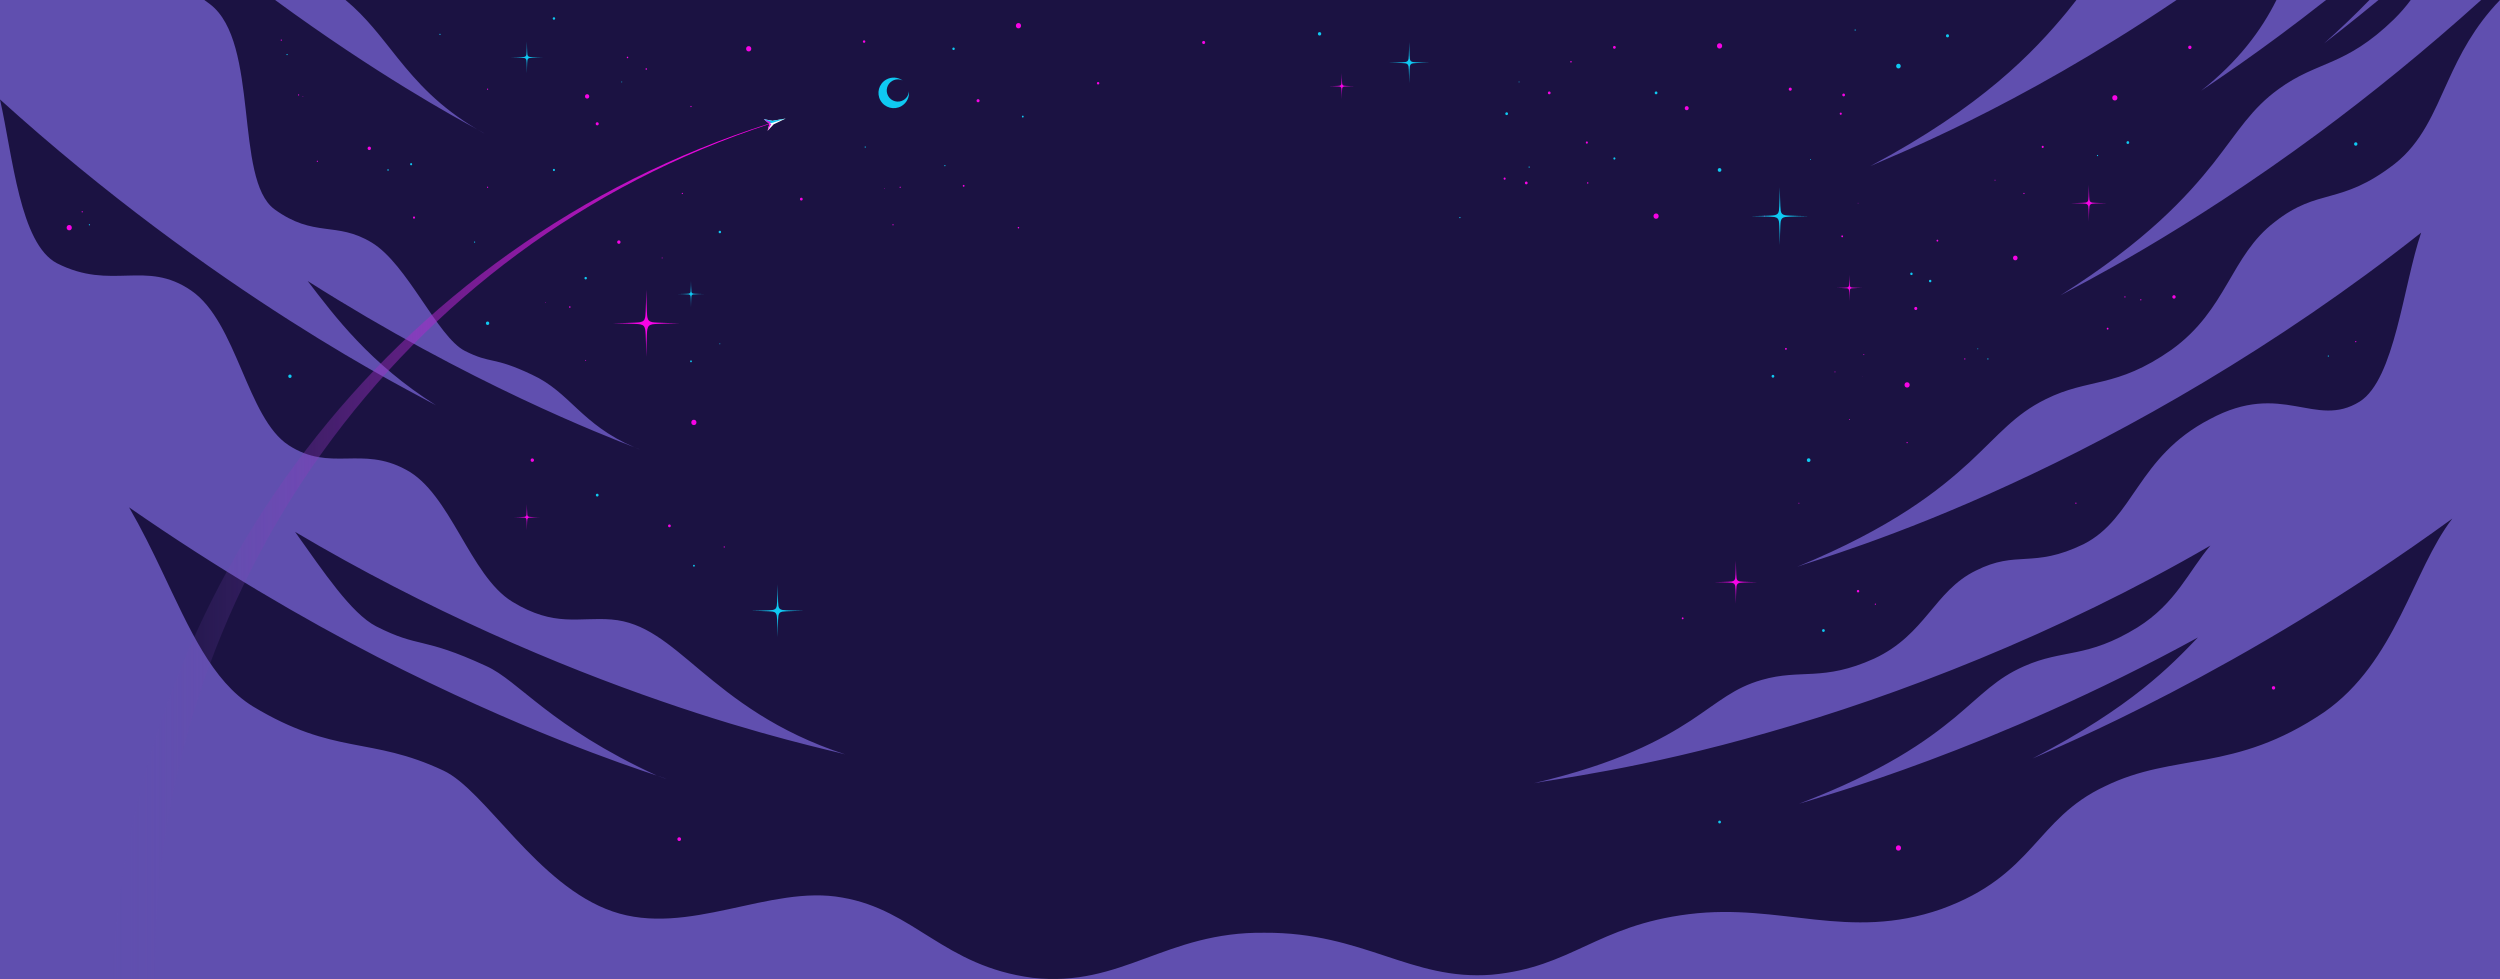 <svg width="3238" height="1268" viewBox="0 0 3238 1268" fill="none" xmlns="http://www.w3.org/2000/svg">
<rect width="3238" height="1268" fill="#604FAF"/>
<path d="M355.286 270.889C407.017 308.619 435.244 286.088 481.553 314.228C527.583 342.082 566.694 436.409 601.985 454.421C636.908 472.126 637.55 460.838 688.904 485.256C738.67 508.081 752.294 549.554 821.611 579.298C826.26 581.11 828.675 582.068 828.624 582.191C826.224 581.24 823.888 580.275 821.611 579.298C784.882 564.982 608.246 497.179 398.486 363.954C433.905 410.153 478.911 470.737 564.72 524.948C551.332 517.272 478.861 481.319 375.269 415.156C271.71 349.165 137.029 252.964 0 128.775C16.661 203.183 25.922 315.805 73.704 340.939C144.899 377.168 188.651 335.632 247.798 376.442C306.944 417.252 319.791 541.463 373.803 576.625C427.816 611.788 468.177 576.973 525.703 608.306C583.453 638.437 608.528 745.758 663.528 779.337C718.528 812.916 749.816 798.935 791.918 802.379C834.785 805.79 865.124 833.064 907.624 868.698C950.067 904.033 1004.67 947.728 1094.75 977.076C1078.68 972.464 986.903 953.437 855.749 907.872C724.656 862.654 554.187 790.898 382.16 688.847C419.361 741.103 454.954 794.484 487.066 811.176C544.494 840.344 545.039 823.602 629.618 862.596C672.015 881.631 712.059 940.836 850.703 1004.52C858.966 1007.27 863.278 1008.7 863.222 1008.94C858.931 1007.5 854.763 1006.02 850.703 1004.52C810.009 990.969 673.34 945.262 488.855 850.94C391.975 800.98 282.15 737.001 167.177 657.123C183.333 684.981 197.109 713.105 210.107 740.461C245.218 814.228 274.647 882.347 327.473 914.894C433.626 978.917 479.653 953.423 574.268 998.042C628.484 1023.14 695.726 1146.84 793.35 1180.46C890.964 1214.07 996.99 1145.35 1090.76 1162.5C1184.94 1178.6 1221.87 1251.33 1337.37 1266.48C1453.3 1279.33 1509.63 1206.46 1637.88 1208.11C1765.96 1207.37 1827.73 1270.55 1931.96 1262.47C2035.75 1252.88 2067.64 1198.89 2187.36 1184.03C2307.07 1169.16 2393.58 1219.69 2514.51 1177.39C2634.99 1133.79 2636.34 1060.53 2726.07 1018.52C2816.61 974.117 2893.26 1001.64 3010.25 922.404C3103.56 857.337 3124.65 738.768 3176.3 671.616C2902.5 871.011 2659.78 970.037 2632.66 982.369C2762.13 914.886 2811.96 861.741 2846.75 825.639C2581.32 971.169 2356.34 1032.63 2330.09 1041.02C2440.76 998.811 2495.27 959.387 2531.56 929.577C2567.78 899.288 2585.77 878.613 2621.72 862.859C2672.62 840.319 2702.53 853.219 2768.53 812.589C2818.56 781.262 2834.78 739.62 2862.95 706.583C2665.3 821.237 2455.21 901.882 2290.23 948.646C2125.19 996.407 2005.28 1010.29 1986.58 1014.43C2096.87 988.586 2152.51 957.549 2189.8 933.345C2227.06 908.674 2245.98 890.837 2281.88 880.616C2332.72 865.926 2360.69 883.23 2427.43 853.041C2494.04 822.025 2505.19 765.437 2558.95 739.127C2612.59 711.978 2632.58 736.87 2698.58 704.849C2764.53 671.483 2767.77 591.913 2862.09 542.95C2956.06 492.155 2998.6 556.146 3056.41 520.074C3101.75 491.152 3112.66 369.681 3135.87 301.355C2946.75 450.777 2753.47 558.653 2603.36 627.437C2453.17 696.782 2346.15 727.035 2327.61 734.157C2451.27 683.19 2511.21 635.016 2550.85 598.743C2590.39 561.821 2609.62 536.799 2649.39 517.148C2705.62 489.037 2740.24 503.72 2812.6 452.973C2884.68 401.075 2888.78 331.273 2946.33 287.422C3003.59 242.402 3030.65 267.036 3101.47 212.356C3136.71 184.685 3151.88 146.063 3170.65 105.02C3186.16 70.976 3204.11 35.283 3238 0H3213.56C3140.82 65.594 3069.82 122.922 3004.3 171.43C2825.77 303.531 2689.04 371.052 2668.69 382.536C2780.79 311.636 2832.66 254.218 2866.44 211.906C2900.06 168.977 2915.59 141.153 2951.45 115.213C3002.11 78.214 3037 86.887 3100.73 24.905C3109.02 16.735 3116.15 8.409 3122.4 0H3080.58C3042.84 31.198 3017.86 50.118 3010.25 56.14C3032.38 36.331 3051.78 17.632 3068.9 0H3012.68C2924.63 69.324 2862.65 109.224 2850.93 117.497C2899.06 79.542 2929.04 39.099 2948.47 0H2819.05C2608.03 142.398 2446.78 203.584 2422.28 215.197C2567.21 138.121 2633.92 67.63 2677.15 15.376C2681.43 10.074 2685.47 4.955 2689.33 0H447.501C474.825 22.604 493.413 48.177 515.33 75.496C539.825 105.854 568.486 138.393 618.042 167.531C624.41 171.008 627.71 172.807 627.584 172.955C624.318 171.161 621.141 169.352 618.042 167.531C587.658 150.938 487.422 96.124 356.28 0H264.613C267.136 1.705 269.72 3.598 272.372 5.705C336.411 55.162 303.119 231.996 355.286 270.889Z" fill="#1B1242"/>
<path d="M200.56 1268C196.588 767.408 518.844 317.042 996.518 160.651L996.62 160.267L996.311 160.019C506.978 315.886 169.333 762.105 145.024 1268" fill="url(#paint0_linear_2_643)"/>
<path d="M1002.01 161.07L1017.61 153.55L1000.53 156.491L989.318 154.395L996.62 160.267L994.178 169.429L1002.01 161.07Z" fill="white"/>
<path d="M1000.53 156.491L989.318 154.395L996.62 160.267L1017.61 153.55L1000.53 156.491Z" fill="#0FC9F2"/>
<path d="M998.468 158.481L996.62 160.267L989.318 154.395L998.468 158.481Z" fill="#F703E6"/>
<path d="M998.973 160.618L996.62 160.267L994.178 169.429L998.973 160.618Z" fill="#F703E6"/>
<path d="M2184.65 142.744C2188.05 142.744 2188.06 137.461 2184.65 137.461C2181.26 137.461 2181.25 142.744 2184.65 142.744Z" fill="#F703E6"/>
<path d="M2227.18 222.577C2230.32 222.577 2230.33 217.7 2227.18 217.7C2224.05 217.7 2224.04 222.577 2227.18 222.577Z" fill="#0FC9F2"/>
<path d="M2056.39 237.903C2057.61 237.903 2057.61 236.006 2056.39 236.006C2055.16 236.006 2055.16 237.903 2056.39 237.903Z" fill="#F703E6"/>
<path d="M2090.96 206.697C2092.79 206.697 2092.79 203.852 2090.96 203.852C2089.13 203.852 2089.12 206.697 2090.96 206.697Z" fill="#0FC9F2"/>
<path d="M2055.29 186.06C2057.12 186.06 2057.12 183.215 2055.29 183.215C2053.46 183.215 2053.45 186.06 2055.29 186.06Z" fill="#F703E6"/>
<path d="M2144.95 122.134C2147.31 122.134 2147.31 118.476 2144.95 118.476C2142.6 118.476 2142.6 122.134 2144.95 122.134Z" fill="#0FC9F2"/>
<path d="M2318.74 117.537C2321.35 117.537 2321.36 113.473 2318.74 113.473C2316.12 113.473 2316.12 117.537 2318.74 117.537Z" fill="#F703E6"/>
<path d="M2522.4 48.404C2525.02 48.404 2525.02 44.341 2522.4 44.341C2519.79 44.341 2519.78 48.404 2522.4 48.404Z" fill="#0FC9F2"/>
<path d="M1266.8 132.485C1269.41 132.485 1269.41 128.421 1266.8 128.421C1264.18 128.421 1264.18 132.485 1266.8 132.485Z" fill="#F703E6"/>
<path d="M1235.03 64.814C1237.12 64.814 1237.13 61.563 1235.03 61.563C1232.94 61.563 1232.94 64.814 1235.03 64.814Z" fill="#0FC9F2"/>
<path d="M717.467 25.577C719.559 25.577 719.563 22.326 717.467 22.326C715.376 22.326 715.372 25.577 717.467 25.577Z" fill="#0FC9F2"/>
<path d="M1119.19 55.472C1121.28 55.472 1121.28 52.221 1119.19 52.221C1117.09 52.221 1117.09 55.472 1119.19 55.472Z" fill="#F703E6"/>
<path d="M1422.27 109.442C1424.36 109.442 1424.37 106.191 1422.27 106.191C1420.18 106.191 1420.17 109.442 1422.27 109.442Z" fill="#F703E6"/>
<path d="M1324.72 152.225C1326.29 152.225 1326.29 149.787 1324.72 149.787C1323.15 149.787 1323.15 152.225 1324.72 152.225Z" fill="#0FC9F2"/>
<path d="M1145.35 244.835C1145.87 244.835 1145.87 244.022 1145.35 244.022C1144.82 244.022 1144.82 244.835 1145.35 244.835Z" fill="#F703E6"/>
<path d="M1165.9 243.373C1166.94 243.373 1166.95 241.747 1165.9 241.747C1164.85 241.747 1164.85 243.373 1165.9 243.373Z" fill="#F703E6"/>
<path d="M1156.62 291.952C1157.67 291.952 1157.67 290.327 1156.62 290.327C1155.58 290.327 1155.58 291.952 1156.62 291.952Z" fill="#F703E6"/>
<path d="M883.76 251.361C884.806 251.361 884.808 249.736 883.76 249.736C882.715 249.736 882.713 251.361 883.76 251.361Z" fill="#F703E6"/>
<path d="M1223.82 215.346C1224.87 215.346 1224.87 213.72 1223.82 213.72C1222.77 213.72 1222.77 215.346 1223.82 215.346Z" fill="#0FC9F2"/>
<path d="M1248.11 241.91C1249.68 241.91 1249.68 239.472 1248.11 239.472C1246.54 239.472 1246.54 241.91 1248.11 241.91Z" fill="#F703E6"/>
<path d="M1976.81 238.783C1979.16 238.783 1979.17 235.126 1976.81 235.126C1974.46 235.126 1974.45 238.783 1976.81 238.783Z" fill="#F703E6"/>
<path d="M1948.78 232.771C1950.61 232.771 1950.62 229.927 1948.78 229.927C1946.95 229.927 1946.95 232.771 1948.78 232.771Z" fill="#F703E6"/>
<path d="M1980.55 217.214C1981.59 217.214 1981.59 215.589 1980.55 215.589C1979.5 215.589 1979.5 217.214 1980.55 217.214Z" fill="#0FC9F2"/>
<path d="M1890.86 282.61C1891.91 282.61 1891.91 280.984 1890.86 280.984C1889.82 280.984 1889.81 282.61 1890.86 282.61Z" fill="#0FC9F2"/>
<path d="M2402.82 39.712C2403.87 39.712 2403.87 38.086 2402.82 38.086C2401.77 38.086 2401.77 39.712 2402.82 39.712Z" fill="#0FC9F2"/>
<path d="M2621.43 251.361C2622.48 251.361 2622.48 249.736 2621.43 249.736C2620.38 249.736 2620.38 251.361 2621.43 251.361Z" fill="#F703E6"/>
<path d="M2716.72 202.267C2717.77 202.267 2717.77 200.641 2716.72 200.641C2715.67 200.641 2715.67 202.267 2716.72 202.267Z" fill="#0FC9F2"/>
<path d="M2645.72 191.666C2647.55 191.666 2647.55 188.821 2645.72 188.821C2643.89 188.821 2643.89 191.666 2645.72 191.666Z" fill="#F703E6"/>
<path d="M2755.96 186.467C2758.31 186.467 2758.32 182.809 2755.96 182.809C2753.61 182.809 2753.6 186.467 2755.96 186.467Z" fill="#0FC9F2"/>
<path d="M2481.29 401.541C2483.91 401.541 2483.91 397.478 2481.29 397.478C2478.68 397.478 2478.68 401.541 2481.29 401.541Z" fill="#F703E6"/>
<path d="M2342.59 598.425C2345.73 598.425 2345.74 593.549 2342.59 593.549C2339.45 593.549 2339.45 598.425 2342.59 598.425Z" fill="#0FC9F2"/>
<path d="M760.442 127.692C764.103 127.692 764.109 122.003 760.442 122.003C756.781 122.003 756.775 127.692 760.442 127.692Z" fill="#F703E6"/>
<path d="M773.521 162.38C776.136 162.38 776.141 158.316 773.521 158.316C770.906 158.316 770.902 162.38 773.521 162.38Z" fill="#F703E6"/>
<path d="M536.227 283.22C538.057 283.22 538.06 280.375 536.227 280.375C534.396 280.375 534.393 283.22 536.227 283.22Z" fill="#F703E6"/>
<path d="M532.49 214.087C534.32 214.087 534.323 211.242 532.49 211.242C530.659 211.242 530.656 214.087 532.49 214.087Z" fill="#0FC9F2"/>
<path d="M717.467 221.561C719.298 221.561 719.301 218.716 717.467 218.716C715.637 218.716 715.634 221.561 717.467 221.561Z" fill="#0FC9F2"/>
<path d="M502.594 221.154C503.902 221.154 503.904 219.122 502.594 219.122C501.287 219.122 501.285 221.154 502.594 221.154Z" fill="#0FC9F2"/>
<path d="M837.049 90.363C838.356 90.363 838.359 88.331 837.049 88.331C835.742 88.331 835.739 90.363 837.049 90.363Z" fill="#F703E6"/>
<path d="M812.759 75.415C814.066 75.415 814.069 73.383 812.759 73.383C811.451 73.383 811.449 75.415 812.759 75.415Z" fill="#F703E6"/>
<path d="M805.285 106.773C806.07 106.773 806.071 105.553 805.285 105.553C804.501 105.553 804.499 106.773 805.285 106.773Z" fill="#0FC9F2"/>
<path d="M758.574 467.383C759.358 467.383 759.359 466.164 758.574 466.164C757.789 466.164 757.788 467.383 758.574 467.383Z" fill="#F703E6"/>
<path d="M932.34 445.918C933.125 445.918 933.126 444.699 932.34 444.699C931.556 444.699 931.555 445.918 932.34 445.918Z" fill="#0FC9F2"/>
<path d="M857.602 334.723C858.387 334.723 858.388 333.504 857.602 333.504C856.818 333.504 856.816 334.723 857.602 334.723Z" fill="#F703E6"/>
<path d="M706.257 392.442C706.78 392.442 706.781 391.629 706.257 391.629C705.734 391.629 705.733 392.442 706.257 392.442Z" fill="#F703E6"/>
<path d="M738.02 398.657C739.328 398.657 739.33 396.625 738.02 396.625C736.713 396.625 736.711 398.657 738.02 398.657Z" fill="#F703E6"/>
<path d="M758.574 361.898C760.666 361.898 760.669 358.646 758.574 358.646C756.482 358.646 756.478 361.898 758.574 361.898Z" fill="#0FC9F2"/>
<path d="M2499.98 365.635C2502.07 365.635 2502.07 362.383 2499.98 362.383C2497.89 362.383 2497.88 365.635 2499.98 365.635Z" fill="#0FC9F2"/>
<path d="M2475.69 356.292C2477.78 356.292 2477.78 353.041 2475.69 353.041C2473.6 353.041 2473.59 356.292 2475.69 356.292Z" fill="#0FC9F2"/>
<path d="M2509.32 312.912C2510.89 312.912 2510.89 310.473 2509.32 310.473C2507.75 310.473 2507.75 312.912 2509.32 312.912Z" fill="#F703E6"/>
<path d="M2561.64 452.436C2562.42 452.436 2562.42 451.217 2561.64 451.217C2560.85 451.217 2560.85 452.436 2561.64 452.436Z" fill="#0FC9F2"/>
<path d="M2395.35 543.99C2396.13 543.99 2396.13 542.771 2395.35 542.771C2394.56 542.771 2394.56 543.99 2395.35 543.99Z" fill="#F703E6"/>
<path d="M2329.95 652.36C2330.73 652.36 2330.74 651.141 2329.95 651.141C2329.16 651.141 2329.16 652.36 2329.95 652.36Z" fill="#F703E6"/>
<path d="M2376.66 482.331C2377.45 482.331 2377.45 481.112 2376.66 481.112C2375.88 481.112 2375.87 482.331 2376.66 482.331Z" fill="#F703E6"/>
<path d="M2412.16 487.53C2412.42 487.53 2412.42 487.124 2412.16 487.124C2411.9 487.124 2411.9 487.53 2412.16 487.53Z" fill="#F703E6"/>
<path d="M2414.03 459.91C2414.81 459.91 2414.82 458.69 2414.03 458.69C2413.25 458.69 2413.24 459.91 2414.03 459.91Z" fill="#F703E6"/>
<path d="M2583.95 233.982C2584.74 233.982 2584.74 232.763 2583.95 232.763C2583.17 232.763 2583.17 233.982 2583.95 233.982Z" fill="#F703E6"/>
<path d="M2285.11 280.538C2285.89 280.538 2285.89 279.319 2285.11 279.319C2284.32 279.319 2284.32 280.538 2285.11 280.538Z" fill="#F703E6"/>
<path d="M2344.9 207.243C2345.68 207.243 2345.68 206.024 2344.9 206.024C2344.11 206.024 2344.11 207.243 2344.9 207.243Z" fill="#0FC9F2"/>
<path d="M2406.56 263.519C2407.08 263.519 2407.08 262.706 2406.56 262.706C2406.03 262.706 2406.03 263.519 2406.56 263.519Z" fill="#F703E6"/>
<path d="M2386 307.306C2387.57 307.306 2387.57 304.868 2386 304.868C2384.43 304.868 2384.43 307.306 2386 307.306Z" fill="#F703E6"/>
<path d="M2313.13 453.045C2314.7 453.045 2314.7 450.607 2313.13 450.607C2311.56 450.607 2311.56 453.045 2313.13 453.045Z" fill="#F703E6"/>
<path d="M894.971 469.209C896.54 469.209 896.543 466.77 894.971 466.77C893.402 466.77 893.4 469.209 894.971 469.209Z" fill="#0FC9F2"/>
<path d="M932.341 302.107C934.432 302.107 934.436 298.856 932.341 298.856C930.249 298.856 930.245 302.107 932.341 302.107Z" fill="#0FC9F2"/>
<path d="M773.521 643.1C775.875 643.1 775.879 639.443 773.521 639.443C771.168 639.443 771.164 643.1 773.521 643.1Z" fill="#0FC9F2"/>
<path d="M867.035 682.902C869.388 682.902 869.392 679.245 867.035 679.245C864.681 679.245 864.678 682.902 867.035 682.902Z" fill="#F703E6"/>
<path d="M1037.88 259.724C1040.23 259.724 1040.24 256.067 1037.88 256.067C1035.53 256.067 1035.52 259.724 1037.88 259.724Z" fill="#F703E6"/>
<path d="M1951.43 149.098C1953.78 149.098 1953.78 145.44 1951.43 145.44C1949.07 145.44 1949.07 149.098 1951.43 149.098Z" fill="#0FC9F2"/>
<path d="M2090.96 63.149C2093.31 63.149 2093.31 59.491 2090.96 59.491C2088.6 59.491 2088.6 63.149 2090.96 63.149Z" fill="#F703E6"/>
<path d="M2006.58 122.134C2008.94 122.134 2008.94 118.476 2006.58 118.476C2004.23 118.476 2004.23 122.134 2006.58 122.134Z" fill="#F703E6"/>
<path d="M2034.73 81.021C2036.04 81.021 2036.04 78.989 2034.73 78.989C2033.42 78.989 2033.42 81.021 2034.73 81.021Z" fill="#F703E6"/>
<path d="M1967.47 106.773C1968.25 106.773 1968.25 105.553 1967.47 105.553C1966.68 105.553 1966.68 106.773 1967.47 106.773Z" fill="#0FC9F2"/>
<path d="M392.355 125.254C392.878 125.254 392.879 124.441 392.355 124.441C391.832 124.441 391.831 125.254 392.355 125.254Z" fill="#F703E6"/>
<path d="M631.518 116.318C632.564 116.318 632.566 114.692 631.518 114.692C630.472 114.692 630.471 116.318 631.518 116.318Z" fill="#F703E6"/>
<path d="M2729.8 426.887C2731.37 426.887 2731.37 424.449 2729.8 424.449C2728.23 424.449 2728.23 426.887 2729.8 426.887Z" fill="#F703E6"/>
<path d="M2179.39 802.075C2180.96 802.075 2180.96 799.636 2179.39 799.636C2177.82 799.636 2177.82 802.075 2179.39 802.075Z" fill="#F703E6"/>
<path d="M898.799 733.941C900.368 733.941 900.37 731.503 898.799 731.503C897.23 731.503 897.227 733.941 898.799 733.941Z" fill="#0FC9F2"/>
<path d="M2361.71 818.481C2364.07 818.481 2364.07 814.823 2361.71 814.823C2359.36 814.823 2359.36 818.481 2361.71 818.481Z" fill="#0FC9F2"/>
<path d="M2227.18 1066.51C2229.54 1066.51 2229.54 1062.85 2227.18 1062.85C2224.83 1062.85 2224.83 1066.51 2227.18 1066.51Z" fill="#0FC9F2"/>
<path d="M2406.56 767.351C2408.65 767.351 2408.65 764.1 2406.56 764.1C2404.46 764.1 2404.46 767.351 2406.56 767.351Z" fill="#F703E6"/>
<path d="M2428.98 783.355C2430.02 783.355 2430.03 781.729 2428.98 781.729C2427.93 781.729 2427.93 783.355 2428.98 783.355Z" fill="#F703E6"/>
<path d="M2688.69 652.563C2689.74 652.563 2689.74 650.938 2688.69 650.938C2687.65 650.938 2687.65 652.563 2688.69 652.563Z" fill="#F703E6"/>
<path d="M879.723 1089.29C882.857 1089.29 882.862 1084.42 879.723 1084.42C876.588 1084.42 876.583 1089.29 879.723 1089.29Z" fill="#F703E6"/>
<path d="M3051.18 443.297C3052.22 443.297 3052.22 441.671 3051.18 441.671C3050.13 441.671 3050.13 443.297 3051.18 443.297Z" fill="#F703E6"/>
<path d="M3015.67 461.981C3016.72 461.981 3016.72 460.356 3015.67 460.356C3014.63 460.356 3014.63 461.981 3015.67 461.981Z" fill="#0FC9F2"/>
<path d="M2574.72 465.718C2575.76 465.718 2575.77 464.093 2574.72 464.093C2573.67 464.093 2573.67 465.718 2574.72 465.718Z" fill="#0FC9F2"/>
<path d="M2772.77 389.112C2773.82 389.112 2773.82 387.486 2772.77 387.486C2771.73 387.486 2771.73 389.112 2772.77 389.112Z" fill="#F703E6"/>
<path d="M2752.22 385.375C2753.27 385.375 2753.27 383.749 2752.22 383.749C2751.18 383.749 2751.17 385.375 2752.22 385.375Z" fill="#F703E6"/>
<path d="M2544.82 465.718C2545.87 465.718 2545.87 464.093 2544.82 464.093C2543.78 464.093 2543.77 465.718 2544.82 465.718Z" fill="#F703E6"/>
<path d="M1120.66 191.282C1121.71 191.282 1121.71 189.656 1120.66 189.656C1119.61 189.656 1119.61 191.282 1120.66 191.282Z" fill="#0FC9F2"/>
<path d="M894.971 138.739C896.017 138.739 896.019 137.114 894.971 137.114C893.925 137.114 893.923 138.739 894.971 138.739Z" fill="#F703E6"/>
<path d="M631.518 243.373C632.564 243.373 632.566 241.747 631.518 241.747C630.472 241.747 630.471 243.373 631.518 243.373Z" fill="#F703E6"/>
<path d="M614.702 314.374C615.748 314.374 615.75 312.748 614.702 312.748C613.656 312.748 613.654 314.374 614.702 314.374Z" fill="#0FC9F2"/>
<path d="M569.859 45.317C570.905 45.317 570.907 43.691 569.859 43.691C568.813 43.691 568.811 45.317 569.859 45.317Z" fill="#0FC9F2"/>
<path d="M364.328 52.791C365.374 52.791 365.376 51.165 364.328 51.165C363.282 51.165 363.281 52.791 364.328 52.791Z" fill="#F703E6"/>
<path d="M371.802 71.475C372.848 71.475 372.85 69.85 371.802 69.85C370.756 69.85 370.754 71.475 371.802 71.475Z" fill="#0FC9F2"/>
<path d="M386.75 123.792C387.796 123.792 387.798 122.166 386.75 122.166C385.704 122.166 385.702 123.792 386.75 123.792Z" fill="#F703E6"/>
<path d="M411.04 209.74C412.086 209.74 412.088 208.115 411.04 208.115C409.994 208.115 409.992 209.74 411.04 209.74Z" fill="#F703E6"/>
<path d="M106.481 275.136C107.527 275.136 107.528 273.511 106.481 273.511C105.435 273.511 105.433 275.136 106.481 275.136Z" fill="#F703E6"/>
<path d="M115.823 291.952C116.869 291.952 116.871 290.327 115.823 290.327C114.777 290.327 114.775 291.952 115.823 291.952Z" fill="#0FC9F2"/>
<path d="M938.036 709.245C939.082 709.245 939.084 707.619 938.036 707.619C936.99 707.619 936.989 709.245 938.036 709.245Z" fill="#F703E6"/>
<path d="M2470.08 574.088C2471.13 574.088 2471.13 572.463 2470.08 572.463C2469.04 572.463 2469.04 574.088 2470.08 574.088Z" fill="#F703E6"/>
<path d="M1319.11 295.892C1320.42 295.892 1320.42 293.86 1319.11 293.86C1317.8 293.86 1317.8 295.892 1319.11 295.892Z" fill="#F703E6"/>
<path d="M2384.13 148.691C2385.97 148.691 2385.97 145.846 2384.13 145.846C2382.3 145.846 2382.3 148.691 2384.13 148.691Z" fill="#F703E6"/>
<path d="M2387.87 124.808C2390.23 124.808 2390.23 121.15 2387.87 121.15C2385.52 121.15 2385.51 124.808 2387.87 124.808Z" fill="#F703E6"/>
<path d="M1558.97 57.054C1561.58 57.054 1561.59 52.99 1558.97 52.99C1556.35 52.99 1556.35 57.054 1558.97 57.054Z" fill="#F703E6"/>
<path d="M1709.1 46.046C1711.97 46.046 1711.98 41.576 1709.1 41.576C1706.22 41.576 1706.22 46.046 1709.1 46.046Z" fill="#0FC9F2"/>
<path d="M801.548 315.796C804.425 315.796 804.429 311.326 801.548 311.326C798.672 311.326 798.667 315.796 801.548 315.796Z" fill="#F703E6"/>
<path d="M478.304 194.347C481.181 194.347 481.186 189.876 478.304 189.876C475.428 189.876 475.423 194.347 478.304 194.347Z" fill="#F703E6"/>
<path d="M2815.75 386.797C2818.63 386.797 2818.63 382.327 2815.75 382.327C2812.87 382.327 2812.87 386.797 2815.75 386.797Z" fill="#F703E6"/>
<path d="M2944.67 893.147C2947.55 893.147 2947.55 888.677 2944.67 888.677C2941.8 888.677 2941.79 893.147 2944.67 893.147Z" fill="#F703E6"/>
<path d="M2836.3 63.555C2839.18 63.555 2839.18 59.085 2836.3 59.085C2833.43 59.085 2833.42 63.555 2836.3 63.555Z" fill="#F703E6"/>
<path d="M3051.18 188.741C3054.05 188.741 3054.06 184.271 3051.18 184.271C3048.3 184.271 3048.29 188.741 3051.18 188.741Z" fill="#0FC9F2"/>
<path d="M631.518 420.907C634.395 420.907 634.399 416.437 631.518 416.437C628.642 416.437 628.637 420.907 631.518 420.907Z" fill="#0FC9F2"/>
<path d="M375.539 489.562C378.415 489.562 378.42 485.092 375.539 485.092C372.663 485.092 372.658 489.562 375.539 489.562Z" fill="#0FC9F2"/>
<path d="M689.441 598.222C692.317 598.222 692.322 593.752 689.441 593.752C686.564 593.752 686.559 598.222 689.441 598.222Z" fill="#F703E6"/>
<path d="M2296.32 489.155C2298.67 489.155 2298.67 485.498 2296.32 485.498C2293.96 485.498 2293.96 489.155 2296.32 489.155Z" fill="#0FC9F2"/>
<path d="M2458.87 88.658C2462.8 88.658 2462.8 82.562 2458.87 82.562C2454.95 82.562 2454.94 88.658 2458.87 88.658Z" fill="#0FC9F2"/>
<path d="M2610.22 337.162C2614.14 337.162 2614.15 331.066 2610.22 331.066C2606.3 331.066 2606.29 337.162 2610.22 337.162Z" fill="#F703E6"/>
<path d="M969.71 66.643C974.155 66.643 974.162 59.734 969.71 59.734C965.264 59.734 965.257 66.643 969.71 66.643Z" fill="#F703E6"/>
<path d="M2227.18 62.906C2231.63 62.906 2231.64 55.997 2227.18 55.997C2222.74 55.997 2222.73 62.906 2227.18 62.906Z" fill="#F703E6"/>
<path d="M2739.14 130.17C2743.59 130.17 2743.6 123.262 2739.14 123.262C2734.7 123.262 2734.69 130.17 2739.14 130.17Z" fill="#F703E6"/>
<path d="M2458.87 1101.76C2463.32 1101.76 2463.33 1094.86 2458.87 1094.86C2454.43 1094.86 2454.42 1101.76 2458.87 1101.76Z" fill="#F703E6"/>
<path d="M2470.08 501.992C2474.53 501.992 2474.54 495.083 2470.08 495.083C2465.64 495.083 2465.63 501.992 2470.08 501.992Z" fill="#F703E6"/>
<path d="M2144.95 283.383C2149.4 283.383 2149.41 276.474 2144.95 276.474C2140.51 276.474 2140.5 283.383 2144.95 283.383Z" fill="#F703E6"/>
<path d="M1319.11 36.748C1323.56 36.748 1323.56 29.839 1319.11 29.839C1314.67 29.839 1314.66 36.748 1319.11 36.748Z" fill="#F703E6"/>
<path d="M89.665 298.331C94.11 298.331 94.117 291.422 89.665 291.422C85.219 291.422 85.212 298.331 89.665 298.331Z" fill="#F703E6"/>
<path d="M898.708 550.571C903.154 550.571 903.161 543.663 898.708 543.663C894.263 543.663 894.255 550.571 898.708 550.571Z" fill="#F703E6"/>
<path d="M2312.02 278.738C2308.65 277.931 2307.2 276.898 2306.41 273.135C2305.68 269.634 2305.22 242.56 2305.22 242.56C2305.22 242.56 2304.77 269.634 2304.03 273.135C2303.24 276.898 2301.79 277.931 2298.43 278.738C2295.06 279.545 2267.85 279.929 2267.85 279.929C2267.85 279.929 2294.93 280.384 2298.43 281.119C2302.19 281.911 2303.23 283.357 2304.03 286.723C2304.84 290.088 2305.22 317.298 2305.22 317.298C2305.22 317.298 2305.61 290.088 2306.41 286.723C2307.22 283.357 2308.25 281.911 2312.02 281.119C2315.52 280.384 2342.59 279.929 2342.59 279.929C2342.59 279.929 2315.38 279.545 2312.02 278.738Z" fill="#0FC9F2"/>
<path d="M2398.4 372.337C2396.89 371.974 2396.24 371.509 2395.88 369.816C2395.55 368.24 2395.35 356.057 2395.35 356.057C2395.35 356.057 2395.14 368.24 2394.81 369.816C2394.45 371.509 2393.8 371.974 2392.29 372.337C2390.77 372.7 2378.53 372.873 2378.53 372.873C2378.53 372.873 2390.71 373.078 2392.29 373.409C2393.98 373.765 2394.45 374.416 2394.81 375.93C2395.17 377.445 2395.35 389.689 2395.35 389.689C2395.35 389.689 2395.52 377.445 2395.88 375.93C2396.24 374.416 2396.71 373.765 2398.4 373.409C2399.98 373.078 2412.16 372.873 2412.16 372.873C2412.16 372.873 2399.92 372.7 2398.4 372.337Z" fill="#F703E6"/>
<path d="M2253.38 753.075C2250.87 752.474 2249.79 751.704 2249.2 748.901C2248.66 746.293 2248.32 726.126 2248.32 726.126C2248.32 726.126 2247.98 746.293 2247.43 748.901C2246.84 751.704 2245.76 752.474 2243.26 753.075C2240.75 753.676 2220.48 753.962 2220.48 753.962C2220.48 753.962 2240.65 754.301 2243.26 754.849C2246.06 755.438 2246.83 756.516 2247.43 759.023C2248.03 761.53 2248.32 781.798 2248.32 781.798C2248.32 781.798 2248.6 761.53 2249.2 759.023C2249.81 756.516 2250.58 755.438 2253.38 754.849C2255.99 754.301 2276.15 753.962 2276.15 753.962C2276.15 753.962 2255.89 753.676 2253.38 753.075Z" fill="#F703E6"/>
<path d="M2709.8 262.36C2707.68 261.851 2706.76 261.197 2706.26 258.82C2705.8 256.608 2705.51 239.5 2705.51 239.5C2705.51 239.5 2705.22 256.608 2704.76 258.82C2704.26 261.197 2703.34 261.851 2701.22 262.36C2699.09 262.87 2681.9 263.113 2681.9 263.113C2681.9 263.113 2699 263.4 2701.22 263.865C2703.59 264.365 2704.25 265.279 2704.76 267.406C2705.27 269.533 2705.51 286.726 2705.51 286.726C2705.51 286.726 2705.75 269.533 2706.26 267.406C2706.77 265.279 2707.43 264.365 2709.8 263.865C2712.02 263.4 2729.12 263.113 2729.12 263.113C2729.12 263.113 2711.93 262.87 2709.8 262.36Z" fill="#F703E6"/>
<path d="M685.502 669.37C683.988 669.007 683.337 668.542 682.981 666.848C682.65 665.273 682.445 653.09 682.445 653.09C682.445 653.09 682.24 665.273 681.909 666.848C681.553 668.542 680.902 669.007 679.388 669.37C677.873 669.733 665.629 669.906 665.629 669.906C665.629 669.906 677.812 670.11 679.388 670.441C681.081 670.797 681.546 671.449 681.909 672.963C682.272 674.477 682.445 686.722 682.445 686.722C682.445 686.722 682.618 674.477 682.981 672.963C683.344 671.449 683.809 670.797 685.502 670.441C687.078 670.11 699.261 669.906 699.261 669.906C699.261 669.906 687.017 669.733 685.502 669.37Z" fill="#F703E6"/>
<path d="M898.029 380.289C896.514 379.926 895.863 379.461 895.507 377.768C895.176 376.192 894.971 364.009 894.971 364.009C894.971 364.009 894.767 376.192 894.436 377.768C894.079 379.461 893.428 379.926 891.914 380.289C890.399 380.652 878.155 380.825 878.155 380.825C878.155 380.825 890.339 381.03 891.914 381.361C893.607 381.717 894.072 382.368 894.435 383.882C894.799 385.397 894.971 397.641 894.971 397.641C894.971 397.641 895.144 385.397 895.507 383.882C895.87 382.368 896.335 381.717 898.029 381.361C899.604 381.03 911.787 380.825 911.787 380.825C911.787 380.825 899.543 380.652 898.029 380.289Z" fill="#0FC9F2"/>
<path d="M1740.93 111.025C1739.41 110.662 1738.76 110.196 1738.41 108.503C1738.07 106.928 1737.87 94.744 1737.87 94.744C1737.87 94.744 1737.67 106.928 1737.33 108.503C1736.98 110.196 1736.33 110.662 1734.81 111.025C1733.3 111.388 1721.05 111.56 1721.05 111.56C1721.05 111.56 1733.24 111.765 1734.81 112.096C1736.51 112.452 1736.97 113.103 1737.33 114.618C1737.7 116.132 1737.87 128.376 1737.87 128.376C1737.87 128.376 1738.04 116.132 1738.41 114.618C1738.77 113.103 1739.23 112.452 1740.93 112.096C1742.5 111.765 1754.69 111.56 1754.69 111.56C1754.69 111.56 1742.44 111.388 1740.93 111.025Z" fill="#F703E6"/>
<path d="M844.949 417.288C841.036 416.35 839.353 415.148 838.433 410.772C837.578 406.702 837.049 375.222 837.049 375.222C837.049 375.222 836.52 406.702 835.665 410.772C834.745 415.148 833.062 416.35 829.149 417.288C825.236 418.226 793.599 418.672 793.599 418.672C793.599 418.672 825.079 419.201 829.149 420.057C833.525 420.977 834.726 422.659 835.664 426.572C836.603 430.485 837.049 462.122 837.049 462.122C837.049 462.122 837.495 430.485 838.433 426.572C839.372 422.659 840.573 420.977 844.949 420.057C849.019 419.201 880.499 418.672 880.499 418.672C880.499 418.672 848.862 418.226 844.949 417.288Z" fill="#F703E6"/>
<path d="M1013.36 790.016C1010.29 789.279 1008.97 788.336 1008.24 784.901C1007.57 781.706 1007.16 756.992 1007.16 756.992C1007.16 756.992 1006.74 781.706 1006.07 784.901C1005.35 788.336 1004.03 789.279 1000.96 790.016C997.883 790.752 973.047 791.103 973.047 791.103C973.047 791.103 997.76 791.518 1000.96 792.19C1004.39 792.912 1005.33 794.233 1006.07 797.305C1006.81 800.377 1007.16 825.213 1007.16 825.213C1007.16 825.213 1007.51 800.377 1008.24 797.305C1008.98 794.233 1009.92 792.912 1013.36 792.19C1016.55 791.518 1041.27 791.103 1041.27 791.103C1041.27 791.103 1016.43 790.752 1013.36 790.016Z" fill="#0FC9F2"/>
<path d="M686.182 73.744C684.331 73.301 683.535 72.732 683.1 70.662C682.695 68.737 682.445 53.846 682.445 53.846C682.445 53.846 682.195 68.737 681.79 70.662C681.355 72.732 680.559 73.301 678.708 73.744C676.857 74.188 661.892 74.399 661.892 74.399C661.892 74.399 676.783 74.65 678.708 75.054C680.778 75.489 681.346 76.285 681.79 78.136C682.234 79.987 682.445 94.952 682.445 94.952C682.445 94.952 682.656 79.987 683.1 78.136C683.544 76.285 684.112 75.489 686.182 75.054C688.107 74.65 702.998 74.399 702.998 74.399C702.998 74.399 688.033 74.188 686.182 73.744Z" fill="#0FC9F2"/>
<path d="M1830.01 80.331C1827.61 79.756 1826.58 79.019 1826.02 76.337C1825.49 73.842 1825.17 54.544 1825.17 54.544C1825.17 54.544 1824.84 73.842 1824.32 76.337C1823.75 79.019 1822.72 79.756 1820.32 80.331C1817.93 80.906 1798.53 81.18 1798.53 81.18C1798.53 81.18 1817.83 81.504 1820.32 82.029C1823.01 82.593 1823.74 83.624 1824.32 86.023C1824.89 88.422 1825.17 107.817 1825.17 107.817C1825.17 107.817 1825.44 88.422 1826.02 86.023C1826.59 83.624 1827.33 82.593 1830.01 82.029C1832.51 81.504 1851.8 81.18 1851.8 81.18C1851.8 81.18 1832.41 80.906 1830.01 80.331Z" fill="#0FC9F2"/>
<path d="M1170.11 129.684C1163.23 133.666 1154.42 131.316 1150.44 124.436C1146.46 117.556 1148.81 108.75 1155.69 104.768C1159.99 102.279 1165.05 102.265 1169.2 104.285C1163.07 99.839 1154.65 99.127 1147.67 103.167C1138.2 108.644 1134.97 120.755 1140.45 130.218C1145.93 139.682 1158.04 142.914 1167.5 137.437C1174.48 133.397 1178.06 125.745 1177.26 118.209C1176.94 122.82 1174.41 127.195 1170.11 129.684Z" fill="#0FC9F2"/>
<defs>
<linearGradient id="paint0_linear_2_643" x1="145.024" y1="714.01" x2="1129.34" y2="714.01" gradientUnits="userSpaceOnUse">
<stop stop-color="#5D52A9" stop-opacity="0"/>
<stop offset="0.809" stop-color="#F703E6"/>
</linearGradient>
</defs>
</svg>
